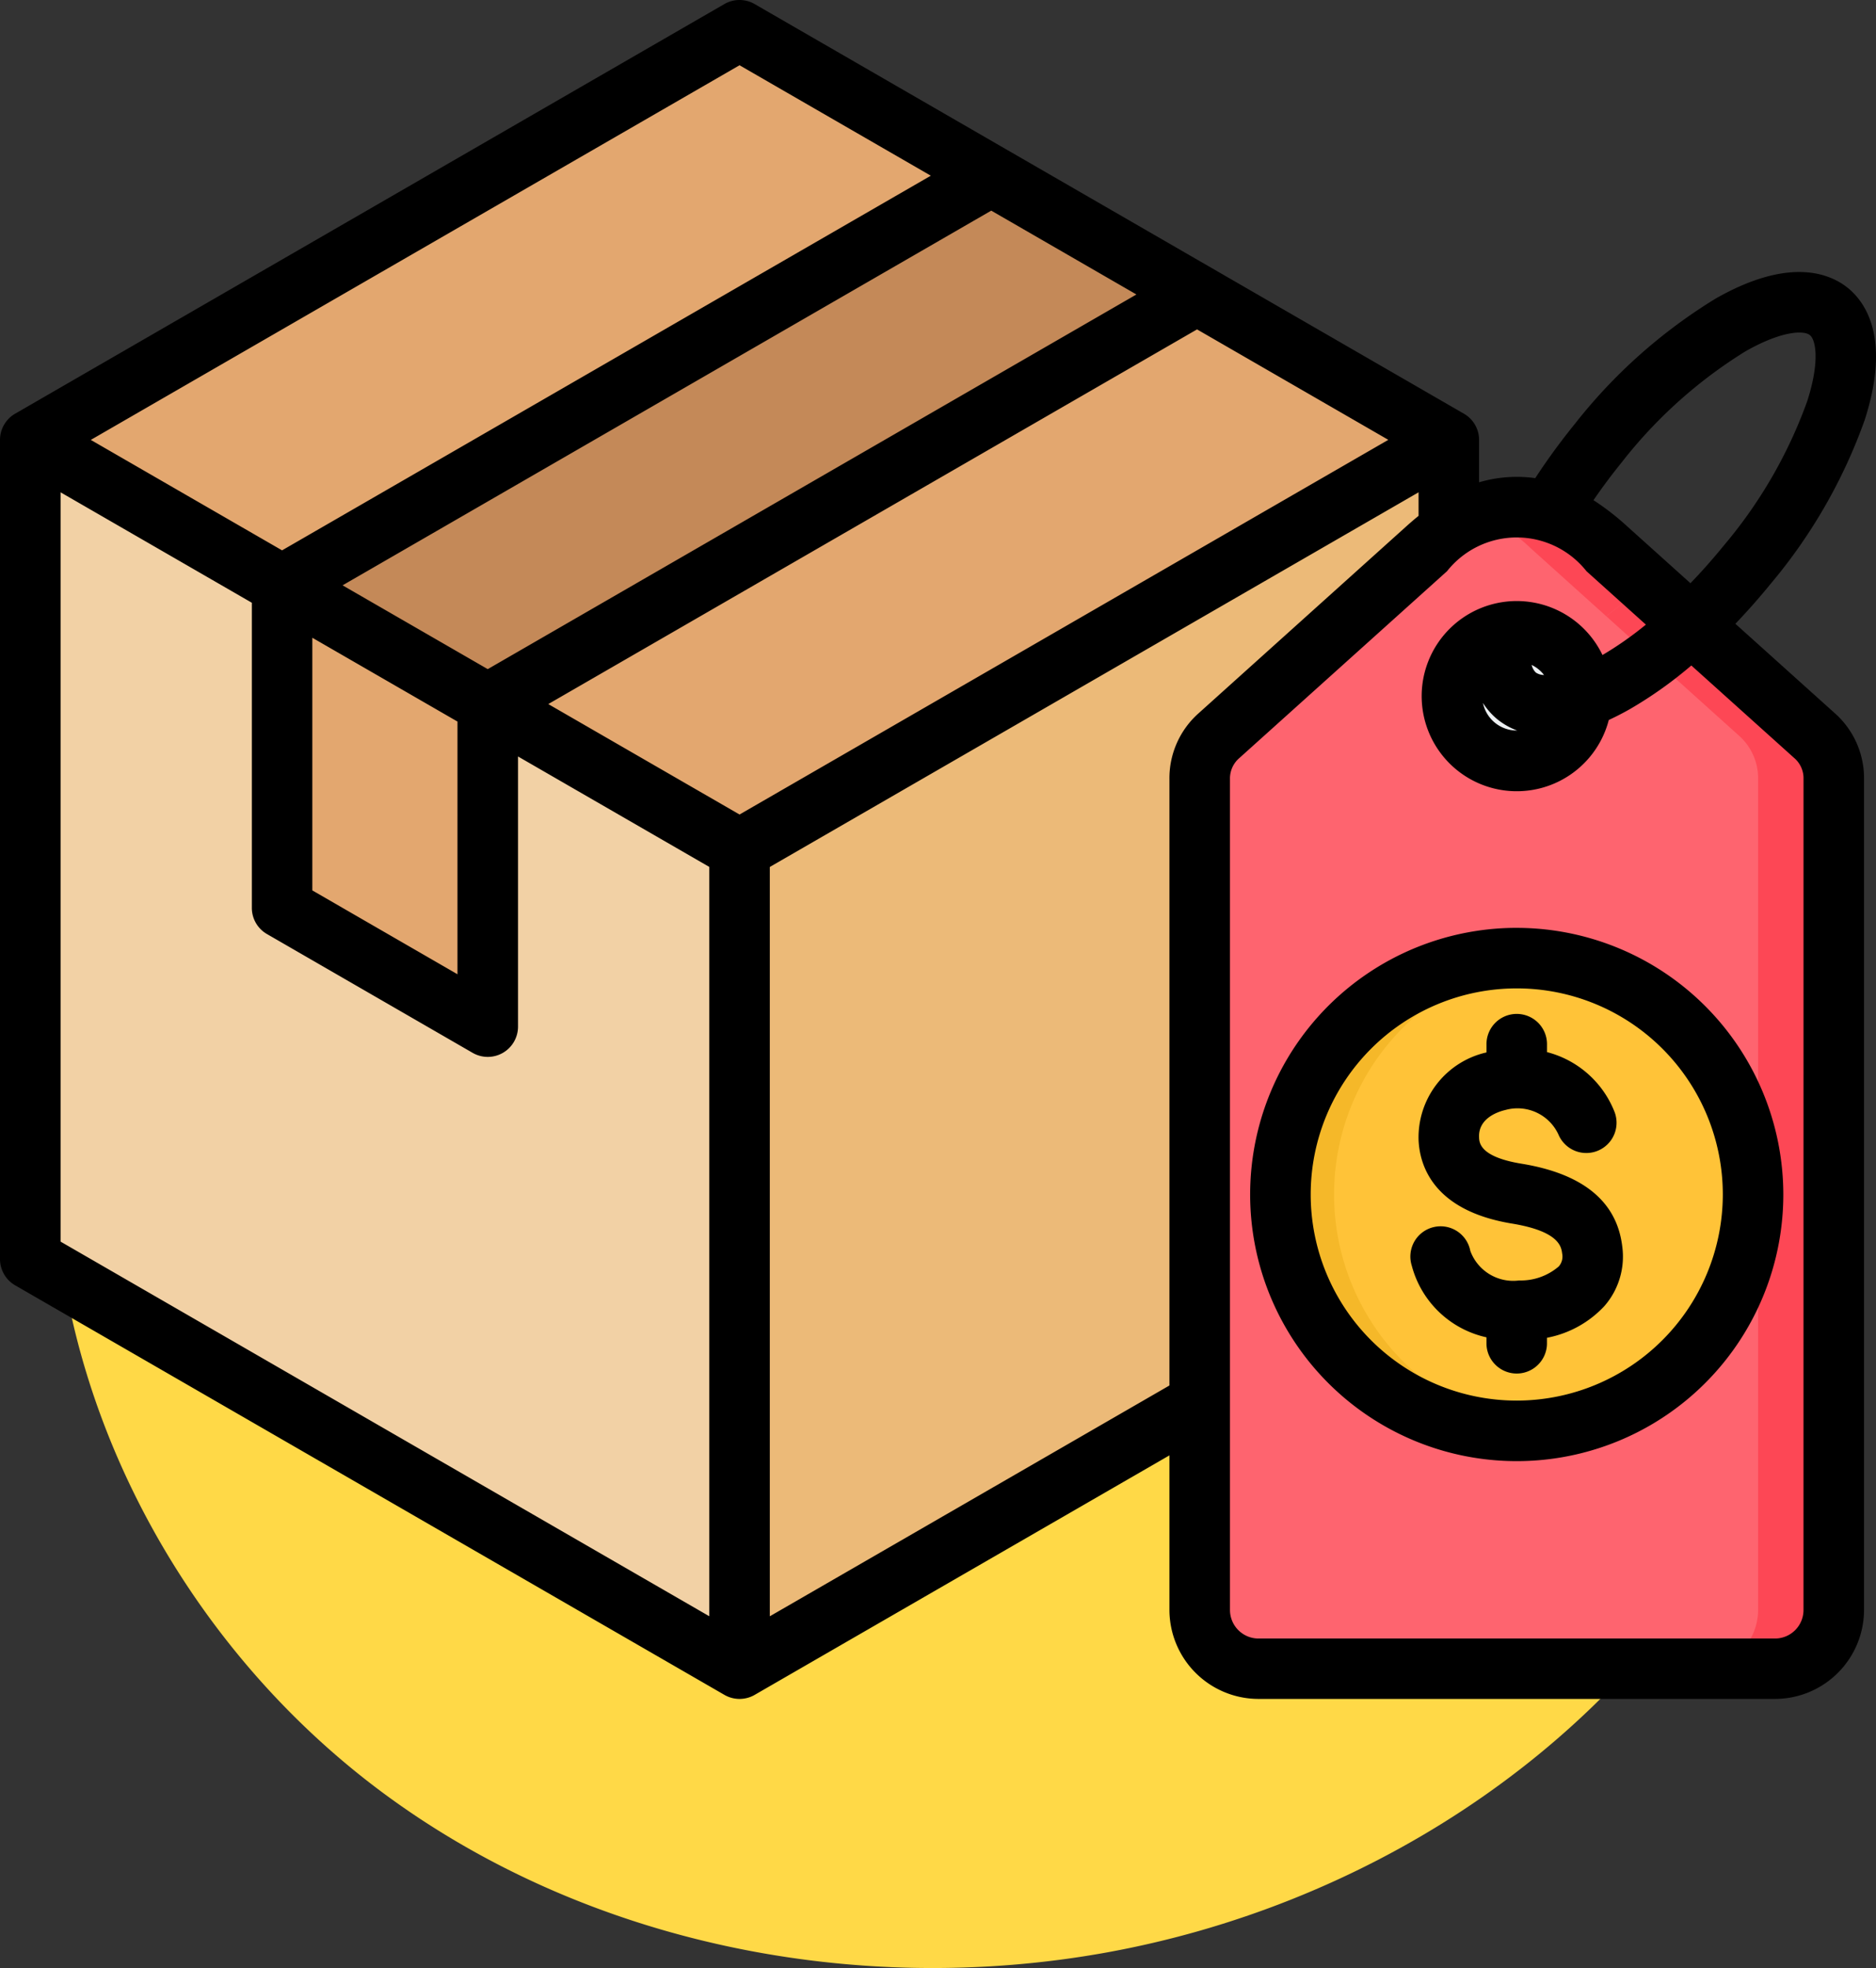 <svg xmlns="http://www.w3.org/2000/svg" width="83.25" height="87.315" viewBox="0 0 83.25 87.315">
  <rect x="0" y="0" width="83.25" height="87.315" fill="#333333" stroke="none"/>
  <g id="Grupo_1100007" data-name="Grupo 1100007" transform="translate(-758.375 -6965)">
    <g id="Grupo_1100006" data-name="Grupo 1100006">
      <g id="Grupo_1100005" data-name="Grupo 1100005">
        <g id="Grupo_1100004" data-name="Grupo 1100004">
          <path id="_12068" data-name="12068" d="M72.033,71.913c-8.038-1.11-16.53-.839-23.844,2.675C38.045,79.46,31.382,90.507,31.127,101.757s5.606,22.305,14.66,28.988,21,9.051,32.068,7.045c11.165-2.023,21.645-8.583,27.469-18.322,3.735-6.245,5.48-13.956,3.417-20.934a28.6,28.6,0,0,0-6.787-11.156A50.145,50.145,0,0,0,72.033,71.913Z" transform="translate(729.631 6913.833)" fill="#ffd947"/>
          <g id="pricing" transform="translate(750.363 6933.532)">
            <g id="Grupo_1099320" data-name="Grupo 1099320" transform="translate(9.354 33.227)">
              <g id="Grupo_1099317" data-name="Grupo 1099317" transform="translate(0 0)">
                <path id="Trazado_873498" data-name="Trazado 873498" d="M48.859,42.328,77.584,58.912a2.686,2.686,0,0,1,1.375,2.382V94.463a2.686,2.686,0,0,1-1.375,2.382L48.859,113.429a2.686,2.686,0,0,1-2.75,0L17.383,96.845a2.686,2.686,0,0,1-1.375-2.382V61.294a2.686,2.686,0,0,1,1.375-2.382L46.108,42.328a2.686,2.686,0,0,1,2.75,0Z" transform="translate(-16.008 -41.949)" fill="#f2d1a5" fill-rule="evenodd"/>
                <path id="Trazado_873499" data-name="Trazado 873499" d="M89.644,204.564l-5.69-3.285a2.686,2.686,0,0,1-1.375-2.382V186.173l9.128,5.27v11.93a1.375,1.375,0,0,1-2.063,1.191Z" transform="translate(-71.405 -161.965)" fill="#e3a76f" fill-rule="evenodd"/>
                <path id="Trazado_873500" data-name="Trazado 873500" d="M50.641,42.328,79.366,58.912a2.742,2.742,0,0,1,1.016,1L49.266,77.878,18.15,59.914a2.739,2.739,0,0,1,1.016-1L47.891,42.328A2.686,2.686,0,0,1,50.641,42.328Z" transform="translate(-17.79 -41.949)" fill="#e3a76f" fill-rule="evenodd"/>
                <path id="Trazado_873501" data-name="Trazado 873501" d="M82.578,96.08l9.128,5.27,31.476-18.172-9.128-5.27Z" transform="translate(-71.404 -71.872)" fill="#c48958" fill-rule="evenodd"/>
                <path id="Trazado_873502" data-name="Trazado 873502" d="M234.643,148.976a2.739,2.739,0,0,1,.36,1.38v33.169a2.686,2.686,0,0,1-1.375,2.382L204.9,202.492a2.74,2.74,0,0,1-1.375.379V166.941Z" transform="translate(-172.052 -131.011)" fill="#ecba78" fill-rule="evenodd"/>
              </g>
              <g id="Grupo_1099318" data-name="Grupo 1099318" transform="translate(51.895 20.738)">
                <path id="Trazado_873503" data-name="Trazado 873503" d="M353.318,177.568v36.857a2.615,2.615,0,0,1-2.61,2.61h-22.92a2.615,2.615,0,0,1-2.61-2.61V177.568a2.526,2.526,0,0,1,.864-1.94l9.213-8.287a5.247,5.247,0,0,1,7.984,0l9.213,8.287A2.526,2.526,0,0,1,353.318,177.568Z" transform="translate(-325.179 -165.499)" fill="#fe646f" fill-rule="evenodd"/>
                <path id="Trazado_873504" data-name="Trazado 873504" d="M414.747,177.568v36.857a2.615,2.615,0,0,1-2.61,2.61H408.78a2.615,2.615,0,0,0,2.61-2.61V177.568a2.526,2.526,0,0,0-.864-1.94l-9.213-8.288A7.642,7.642,0,0,0,399,165.812a4.608,4.608,0,0,1,1.679-.313,5.881,5.881,0,0,1,3.992,1.842l9.213,8.288A2.527,2.527,0,0,1,414.747,177.568Z" transform="translate(-386.608 -165.499)" fill="#fd4755" fill-rule="evenodd"/>
                <path id="Trazado_873505" data-name="Trazado 873505" d="M391.875,201.187a2.875,2.875,0,1,1,2.875,2.875A2.875,2.875,0,0,1,391.875,201.187Z" transform="translate(-380.68 -192.804)" fill="#eceff1" fill-rule="evenodd"/>
                <path id="Trazado_873506" data-name="Trazado 873506" d="M391.875,201.187a2.876,2.876,0,0,1,3.43-2.821,2.875,2.875,0,0,0,0,5.642,2.876,2.876,0,0,1-3.43-2.821Z" transform="translate(-380.68 -192.804)" fill="#d1d1d6" fill-rule="evenodd"/>
                <path id="Trazado_873507" data-name="Trazado 873507" d="M379.726,168.17l.922-.829a5.247,5.247,0,0,1,7.984,0l1.787,1.608-3.761,2.886a2.874,2.874,0,0,0-4.083.049Z" transform="translate(-370.57 -165.499)" fill="#fe646f" fill-rule="evenodd"/>
                <path id="Trazado_873508" data-name="Trazado 873508" d="M399,165.812a4.608,4.608,0,0,1,1.679-.313,5.881,5.881,0,0,1,3.992,1.842l1.787,1.608-1.812,1.39-3.333-3A7.648,7.648,0,0,0,399,165.812Z" transform="translate(-386.608 -165.499)" fill="#fd4755" fill-rule="evenodd"/>
              </g>
              <g id="Grupo_1099319" data-name="Grupo 1099319" transform="translate(51.123 36.409)">
                <circle id="Elipse_11560" data-name="Elipse 11560" cx="10.487" cy="10.487" r="10.487" transform="translate(0 14.828) rotate(-45)" fill="#ffc338"/>
                <path id="Trazado_873509" data-name="Trazado 873509" d="M357.012,284.72a10.622,10.622,0,0,1,1.189.067,10.487,10.487,0,0,0,0,20.838,10.622,10.622,0,0,1-1.189.067,10.487,10.487,0,0,1,0-20.973Z" transform="translate(-342.17 -280.379)" fill="#f5b829" fill-rule="evenodd"/>
              </g>
            </g>
            <path id="Trazado_873510" data-name="Trazado 873510" d="M75.319,93.607a9.144,9.144,0,1,1,9.145-9.145A9.155,9.155,0,0,1,75.319,93.607Zm0-20.974a11.83,11.83,0,1,0,11.83,11.829A11.841,11.841,0,0,0,75.319,72.634ZM80,86.757c-.24-1.981-1.74-3.211-4.452-3.657-1.858-.3-1.89-.931-1.9-1.168-.043-.875.888-1.154,1.175-1.22A2,2,0,0,1,77.169,81.8a1.342,1.342,0,1,0,2.475-1.039,4.407,4.407,0,0,0-2.982-2.615v-.315a1.343,1.343,0,1,0-2.685,0v.329a3.866,3.866,0,0,0-3.013,3.906c.055,1.131.668,3.117,4.148,3.688,2.1.345,2.185,1.035,2.223,1.329a.665.665,0,0,1-.152.573,2.582,2.582,0,0,1-1.757.621,2.027,2.027,0,0,1-2.167-1.312,1.342,1.342,0,1,0-2.6.649A4.41,4.41,0,0,0,73.976,90.8v.3a1.343,1.343,0,0,0,2.685,0v-.28a4.671,4.671,0,0,0,2.551-1.41A3.337,3.337,0,0,0,80,86.757Zm.209-31.948a11.265,11.265,0,0,0-1.485-1.15c.389-.566.807-1.127,1.255-1.68a20.892,20.892,0,0,1,5.489-4.923c1.615-.921,2.593-.935,2.859-.721s.45,1.176-.121,2.944a20.855,20.855,0,0,1-3.691,6.384q-.724.891-1.487,1.68Zm-5.736,8.582a3.144,3.144,0,0,0,.865.488h-.019a1.535,1.535,0,0,1-1.5-1.224A3.128,3.128,0,0,0,74.472,63.391Zm1.694-2.085a.67.67,0,0,1-.185-.337,1.532,1.532,0,0,1,.549.446A.66.66,0,0,1,76.166,61.306Zm11.879,4.729a1.185,1.185,0,0,0-.419-.942l-4.56-4.1a18.417,18.417,0,0,1-2.711,1.927c-.334.19-.649.351-.952.491a4.219,4.219,0,1,1-.28-2.882,15.29,15.29,0,0,0,1.926-1.349l-2.636-2.37a3.945,3.945,0,0,0-6.188,0l-9.213,8.287a1.192,1.192,0,0,0-.419.942v36.859a1.267,1.267,0,0,0,1.267,1.265H86.78a1.266,1.266,0,0,0,1.265-1.265ZM42.173,103.177,59.907,92.937v-26.9A3.853,3.853,0,0,1,61.216,63.1l9.213-8.289q.253-.228.534-.457V53.31L42.173,69.932ZM10.7,53.31l8.488,4.9V71.748a1.339,1.339,0,0,0,.672,1.161l9.128,5.271A1.343,1.343,0,0,0,31,77.017V65.03l8.488,4.9v33.245L10.7,86.554ZM40.83,34.363l8.488,4.9L20.529,55.885l-8.488-4.9Zm-18.958,25.4V70.972l6.441,3.72V63.481Zm1.342-2.326L52,40.813l6.442,3.72L29.656,61.155ZM40.83,67.605l-8.488-4.9,28.79-16.623,8.488,4.9ZM90.761,50.1c1.166-3.619.036-5.221-.743-5.853s-2.577-1.412-5.88.473a23.56,23.56,0,0,0-6.245,5.561,28.929,28.929,0,0,0-1.752,2.4,5.918,5.918,0,0,0-2.493.185v-1.88a1.341,1.341,0,0,0-.672-1.163L41.5,31.648a1.342,1.342,0,0,0-1.343,0L8.684,49.822a1.343,1.343,0,0,0-.672,1.163V87.329a1.342,1.342,0,0,0,.672,1.163l31.475,18.171a1.342,1.342,0,0,0,1.343,0L59.907,96.037v6.855a3.957,3.957,0,0,0,3.953,3.951H86.78a3.956,3.956,0,0,0,3.951-3.951V66.034A3.85,3.85,0,0,0,89.422,63.1l-4.4-3.957c.537-.562,1.064-1.158,1.575-1.785A23.557,23.557,0,0,0,90.761,50.1Z" fill-rule="evenodd"/>
          </g>
        </g>
      </g>
    </g>
  </g>
</svg>
